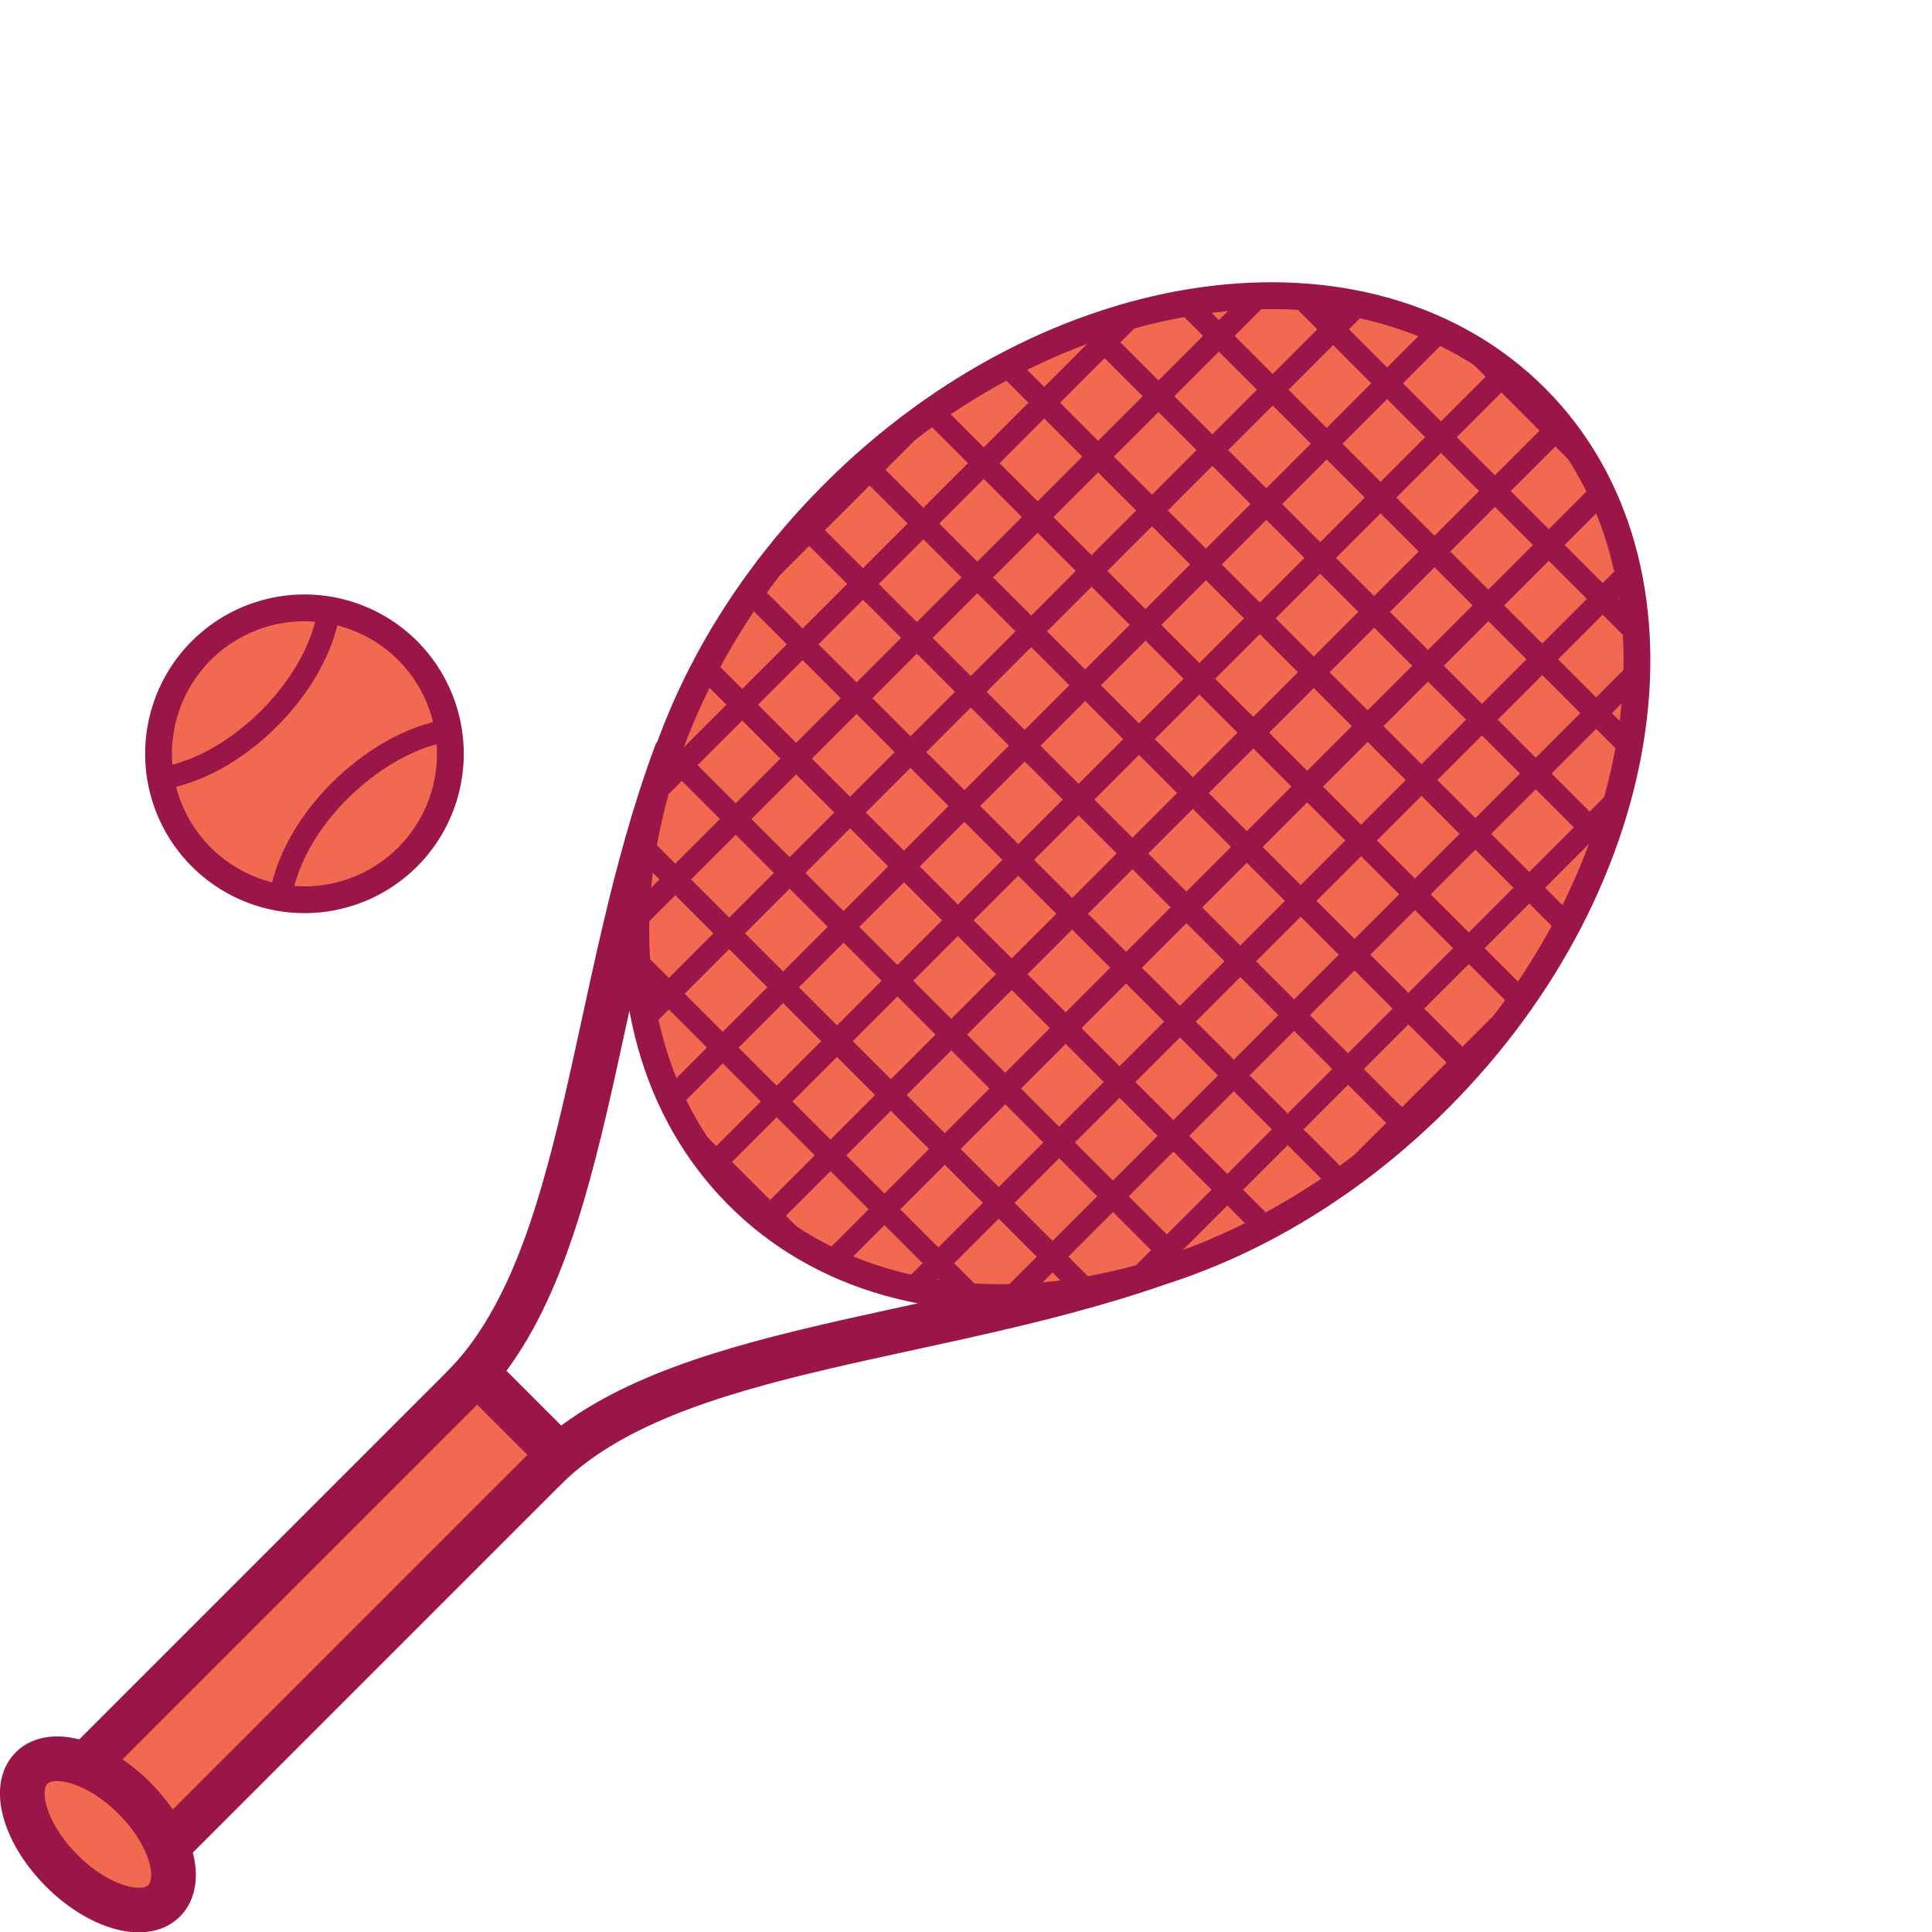<svg id="Слой_1" data-name="Слой 1" xmlns="http://www.w3.org/2000/svg" viewBox="0 0 134.11 134.11"><defs><style>.cls-1,.cls-4,.cls-6,.cls-7{fill:none}.cls-2{clip-path:url(#clip-path)}.cls-3{fill:#f26950}.cls-4,.cls-6,.cls-7{stroke:#9a1648}.cls-4,.cls-6{stroke-linecap:round;stroke-linejoin:round}.cls-4{stroke-width:3.1px}.cls-6{stroke-width:1.55px}.cls-7{stroke-miterlimit:10;stroke-width:.62px}</style><clipPath id="clip-path" transform="translate(-1.37 12.94)"><path class="cls-1" d="M0 0h122.54v122.54H0z"/></clipPath><clipPath id="clip-path-2" transform="translate(-1.37 12.94)"><path class="cls-1" d="M15.78 32.66a9.52 9.52 0 1 0 6.72-2.78 9.52 9.52 0 0 0-6.72 2.78"/></clipPath><clipPath id="clip-path-4" transform="translate(-1.37 12.94)"><path class="cls-1" d="M89.58 8.19c-10 0-21.06 4.68-29.95 13.57C44.58 36.81 41.59 58.22 53 69.58s32.73 8.42 47.78-6.67 18-36.46 6.67-47.82c-4.65-4.65-11-6.9-17.87-6.9"/></clipPath></defs><g class="cls-2"><path class="cls-3" d="M100.78 62.91C85.73 78 64.32 81 53 69.58s-8.37-32.77 6.68-47.82 36.46-18 47.82-6.68 8.38 32.78-6.67 47.83" transform="translate(-1.37 12.94)"/><path class="cls-4" d="M100.78 62.91C85.73 78 64.32 81 53 69.58s-8.37-32.77 6.68-47.82 36.46-18 47.82-6.68 8.33 32.78-6.72 47.83zM48.29 39.38c-6 16.12-6 35.17-14.8 44M83.16 74.25c-16.12 6-35.17 6-44 14.8" transform="translate(-1.37 12.94)"/><path class="cls-3" transform="rotate(-45 38.691 106.904)" d="M4.56 94.77h38.39v8.03H4.56z"/><path class="cls-4" transform="rotate(-45 38.691 106.904)" d="M4.56 94.77h38.39v8.03H4.56z"/><path class="cls-3" d="M12.77 119c-1.39 1.39-4.58.46-7.12-2.09s-3.48-5.73-2.09-7.12 4.59-.46 7.13 2.08 3.47 5.73 2.08 7.13" transform="translate(-1.37 12.94)"/><path class="cls-4" d="M12.77 119c-1.39 1.39-4.58.46-7.12-2.09s-3.48-5.73-2.09-7.12 4.59-.46 7.13 2.08 3.47 5.71 2.08 7.13z" transform="translate(-1.37 12.94)"/><path class="cls-3" d="M29.23 46.11a9.51 9.51 0 1 1 0-13.45 9.52 9.52 0 0 1 0 13.45" transform="translate(-1.37 12.94)"/><path class="cls-4" d="M29.23 46.11a9.51 9.51 0 1 1 0-13.45 9.52 9.52 0 0 1 0 13.45z" transform="translate(-1.37 12.94)"/><path class="cls-3" d="M29.23 46.11a9.51 9.51 0 1 1 0-13.45 9.52 9.52 0 0 1 0 13.45" transform="translate(-1.37 12.94)"/></g><g clip-path="url(#clip-path-2)"><path class="cls-3" d="M34 50.9c-4.14 4.15-9.53 5.48-12 3s-1.17-7.89 3-12 9.53-5.48 12-3 1.18 7.89-3 12" transform="translate(-1.37 12.94)"/><path class="cls-6" d="M34 50.9c-4.14 4.15-9.53 5.48-12 3s-1.17-7.89 3-12 9.53-5.48 12-3 1.17 7.86-3 12z" transform="translate(-1.37 12.94)"/><path class="cls-3" d="M20.05 36.93c-4.14 4.15-9.53 5.48-12 3s-1.17-7.89 3-12 9.54-5.47 12-3 1.18 7.9-3 12" transform="translate(-1.37 12.94)"/><path class="cls-6" d="M20.05 36.93c-4.14 4.15-9.53 5.48-12 3s-1.17-7.89 3-12 9.54-5.47 12-3 1.15 7.86-3 12z" transform="translate(-1.37 12.94)"/></g><g class="cls-2"><path class="cls-7" d="M29.23 46.11a9.51 9.51 0 1 1 0-13.45 9.52 9.52 0 0 1 0 13.45z" transform="translate(-1.37 12.94)"/><path class="cls-3" d="M100.78 62.91C85.73 78 64.32 81 53 69.58s-8.37-32.77 6.68-47.82 36.46-18 47.82-6.68 8.38 32.78-6.67 47.83" transform="translate(-1.37 12.94)"/></g><g clip-path="url(#clip-path-4)"><path class="cls-3" d="M85.51 7.45l-54.5 54.5"/><path class="cls-6" d="M85.51 7.45l-54.5 54.5"/><path class="cls-3" d="M89.25 11.19l-54.5 54.5"/><path class="cls-6" d="M89.25 11.19l-54.5 54.5"/><path class="cls-3" d="M92.99 14.93l-54.5 54.5"/><path class="cls-6" d="M92.99 14.93l-54.5 54.5"/><path class="cls-3" d="M96.73 18.67l-54.49 54.5"/><path class="cls-6" d="M96.73 18.67l-54.49 54.5"/><path class="cls-3" d="M100.48 22.41l-54.5 54.5"/><path class="cls-6" d="M100.48 22.41l-54.5 54.5"/><path class="cls-3" d="M104.22 26.15l-54.5 54.5"/><path class="cls-6" d="M104.22 26.15l-54.5 54.5"/><path class="cls-3" d="M107.96 29.9l-54.5 54.49"/><path class="cls-6" d="M107.96 29.9l-54.5 54.49"/><path class="cls-3" d="M111.7 33.64l-54.5 54.5"/><path class="cls-6" d="M111.7 33.64l-54.5 54.5"/><path class="cls-3" d="M115.44 37.38l-54.5 54.5"/><path class="cls-6" d="M115.44 37.38l-54.5 54.5"/><path class="cls-3" d="M119.18 41.12l-54.5 54.5"/><path class="cls-6" d="M119.18 41.12l-54.5 54.5"/><path class="cls-3" d="M122.92 44.86l-54.5 54.5"/><path class="cls-6" d="M122.92 44.86l-54.5 54.5"/><path class="cls-3" d="M126.67 48.6l-54.5 54.5"/><path class="cls-6" d="M126.67 48.6l-54.5 54.5"/><path class="cls-3" d="M133.34 55.27L78.84.77"/><path class="cls-6" d="M133.34 55.27L78.84.77"/><path class="cls-3" d="M129.15 59.47l-54.5-54.5"/><path class="cls-6" d="M129.15 59.47l-54.5-54.5"/><path class="cls-3" d="M124.95 63.66l-54.5-54.5"/><path class="cls-6" d="M124.95 63.66l-54.5-54.5"/><path class="cls-3" d="M120.76 67.85l-54.5-54.5"/><path class="cls-6" d="M120.76 67.85l-54.5-54.5"/><path class="cls-3" d="M116.57 72.04l-54.5-54.5"/><path class="cls-6" d="M116.57 72.04l-54.5-54.5"/><path class="cls-3" d="M112.38 76.24l-54.5-54.5"/><path class="cls-6" d="M112.38 76.24l-54.5-54.5"/><path class="cls-3" d="M108.18 80.43l-54.49-54.5"/><path class="cls-6" d="M108.18 80.43l-54.49-54.5"/><path class="cls-3" d="M103.99 84.62l-54.5-54.5"/><path class="cls-6" d="M103.99 84.62l-54.5-54.5"/><path class="cls-3" d="M99.8 88.81l-54.5-54.5"/><path class="cls-6" d="M99.8 88.81l-54.5-54.5"/><path class="cls-3" d="M95.61 93l-54.5-54.49"/><path class="cls-6" d="M95.61 93l-54.5-54.49"/><path class="cls-3" d="M91.42 97.2l-54.5-54.5"/><path class="cls-6" d="M91.42 97.2l-54.5-54.5"/><path class="cls-3" d="M87.22 101.39l-54.5-54.5"/><path class="cls-6" d="M87.22 101.39l-54.5-54.5"/><path class="cls-3" d="M83.03 105.58l-54.5-54.5"/><path class="cls-6" d="M83.03 105.58l-54.5-54.5"/><path class="cls-3" d="M78.84 109.77l-54.5-54.5"/><path class="cls-6" d="M78.84 109.77l-54.5-54.5"/></g><g class="cls-2"><path class="cls-7" d="M100.78 62.91C85.73 78 64.32 81 53 69.58s-8.37-32.77 6.68-47.82 36.46-18 47.82-6.68 8.33 32.78-6.72 47.83z" transform="translate(-1.37 12.94)"/></g></svg>